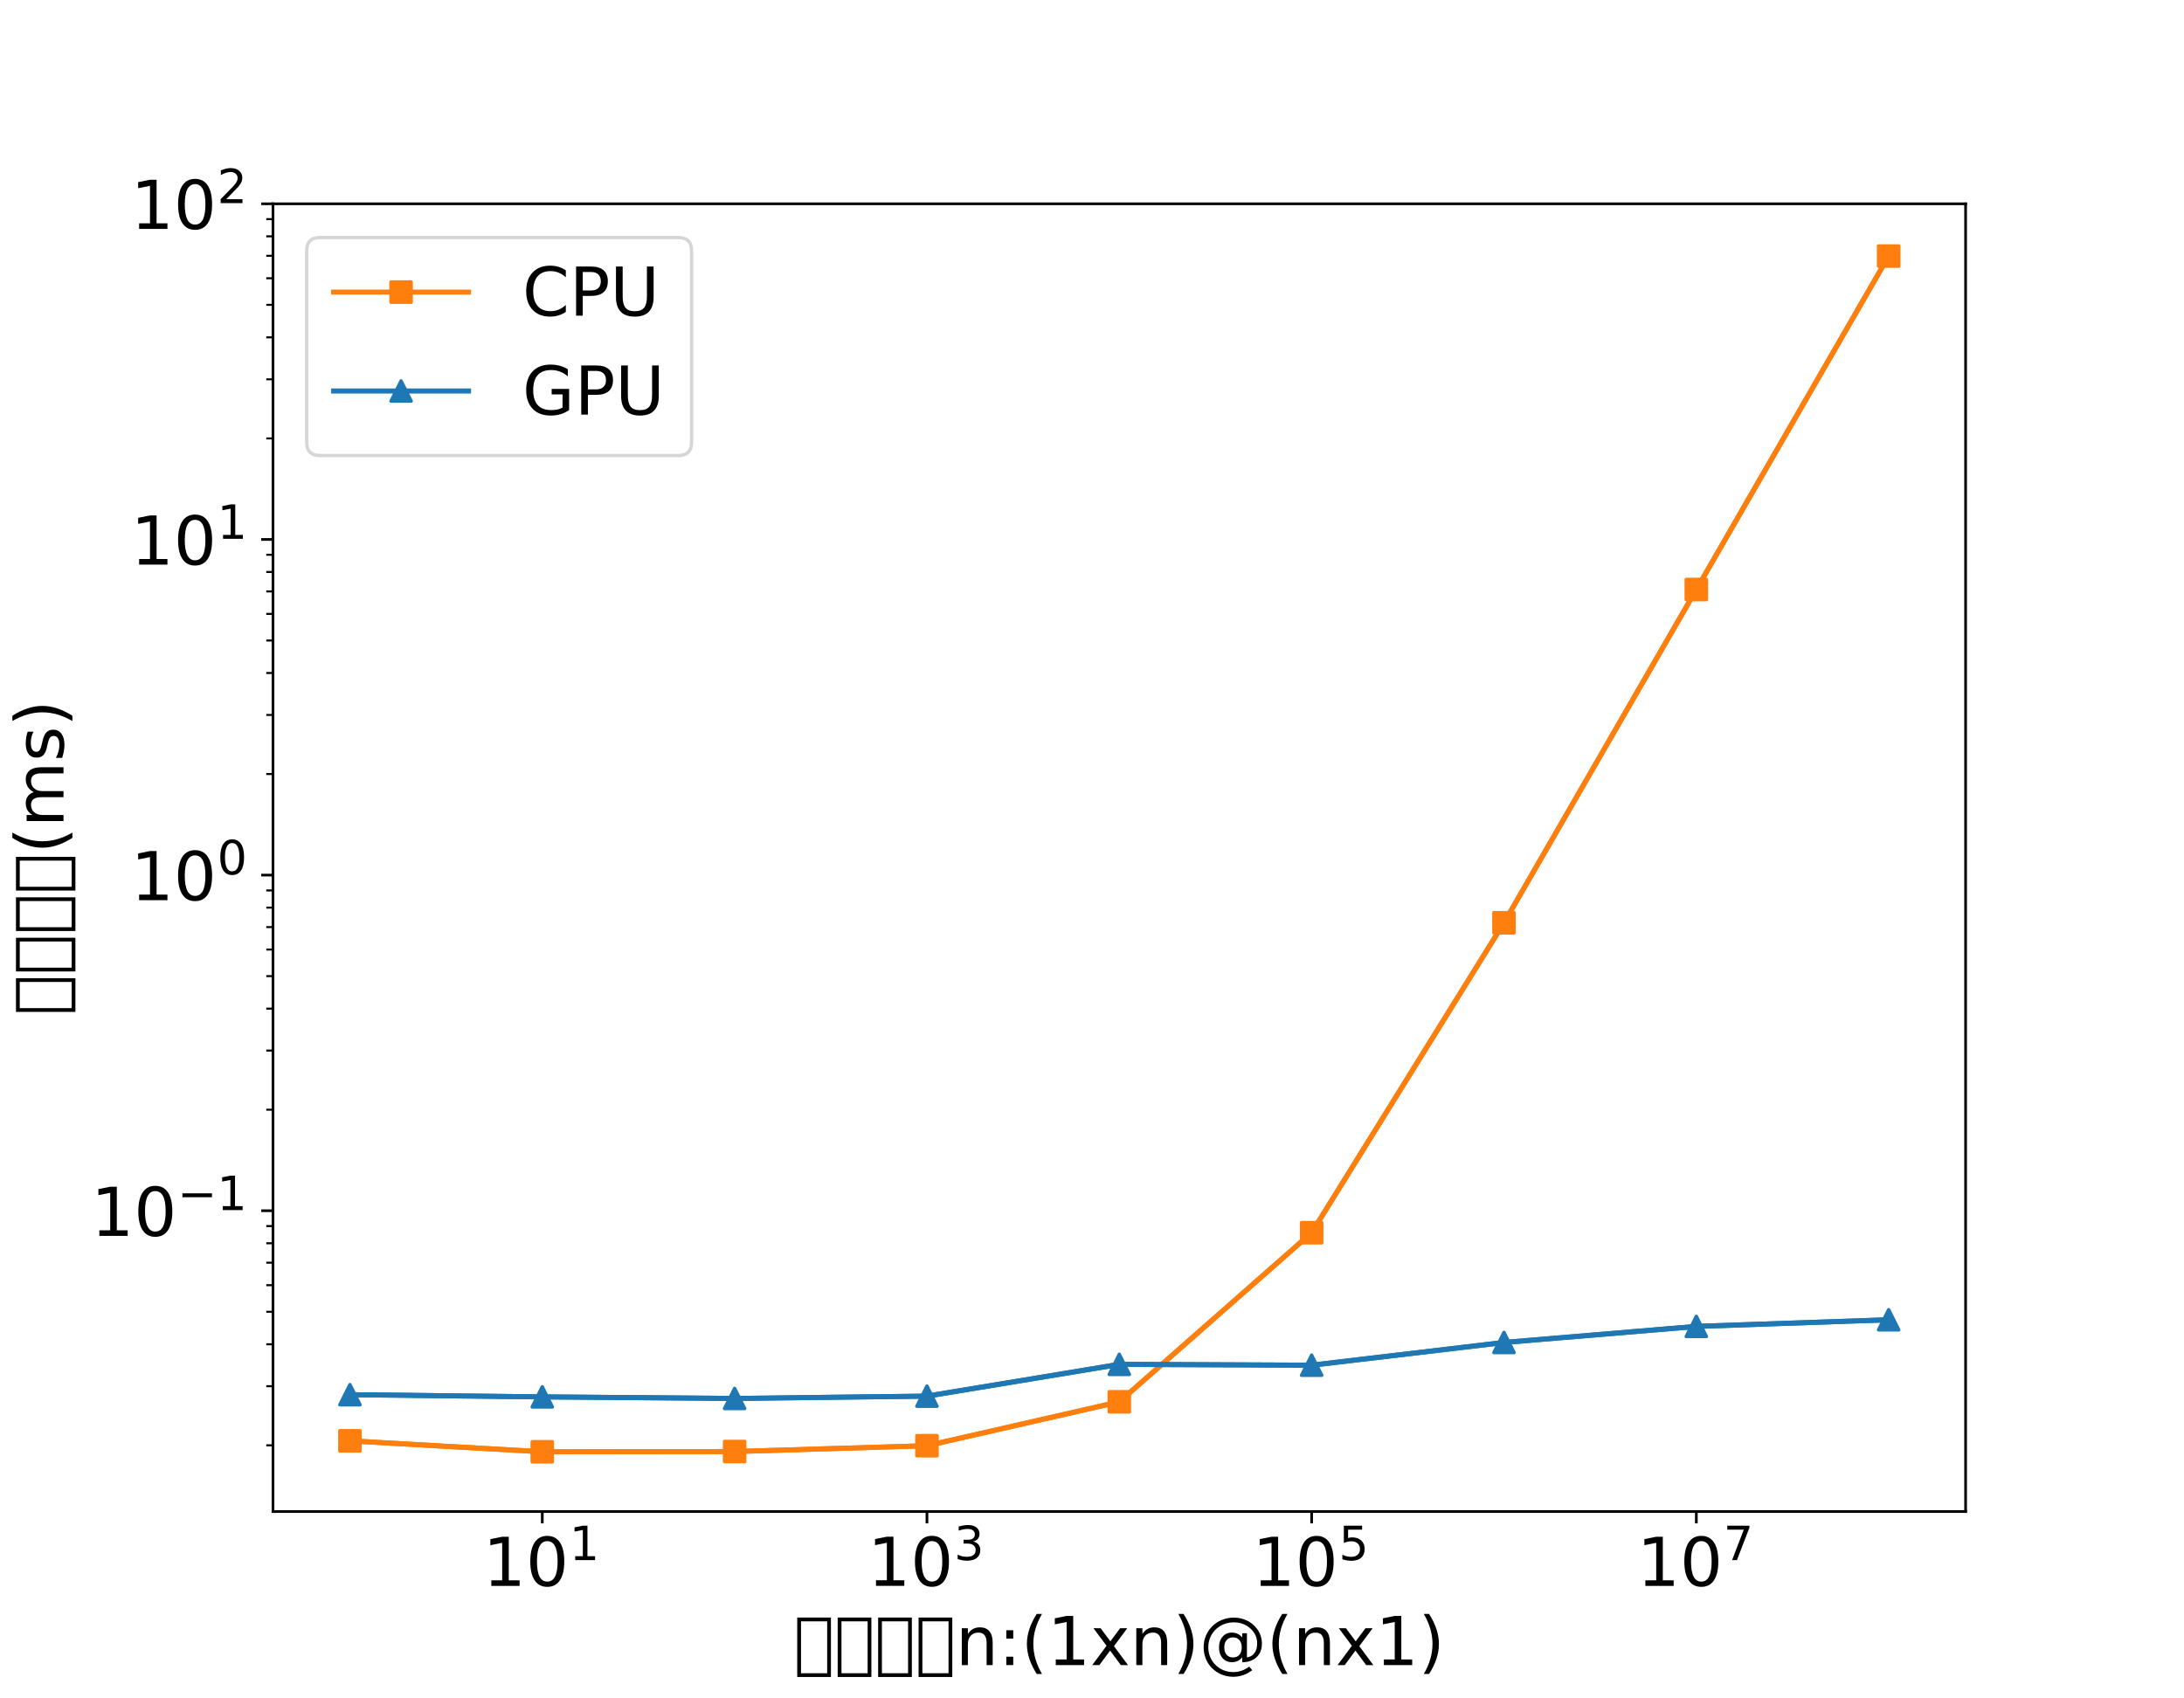 <?xml version="1.0" encoding="utf-8" standalone="no"?>
<!DOCTYPE svg PUBLIC "-//W3C//DTD SVG 1.1//EN"
  "http://www.w3.org/Graphics/SVG/1.1/DTD/svg11.dtd">
<!-- Created with matplotlib (https://matplotlib.org/) -->
<svg height="504pt" version="1.1" viewBox="0 0 648 504" width="648pt" xmlns="http://www.w3.org/2000/svg" xmlns:xlink="http://www.w3.org/1999/xlink">
 <defs>
  <style type="text/css">*{stroke-linecap:butt;stroke-linejoin:round;}</style>
 </defs>
 <g id="figure_1">
  <g id="patch_1">
   <path d="M 0 504 
L 648 504 
L 648 0 
L 0 0 
z
" style="fill:#ffffff;"/>
  </g>
  <g id="axes_1">
   <g id="patch_2">
    <path d="M 81 448.56 
L 583.2 448.56 
L 583.2 60.48 
L 81 60.48 
z
" style="fill:#ffffff;"/>
   </g>
   <g id="matplotlib.axis_1">
    <g id="xtick_1">
     <g id="line2d_1">
      <defs>
       <path d="M 0 0 
L 0 3.5 
" id="m2b3f65aea1" style="stroke:#000000;stroke-width:0.8;"/>
      </defs>
      <g>
       <use style="stroke:#000000;stroke-width:0.8;" x="160.895" xlink:href="#m2b3f65aea1" y="448.56"/>
      </g>
     </g>
     <g id="text_1">
      <!-- $\mathdefault{10^{1}}$ -->
      <g transform="translate(143.295 470.757)scale(0.2 -0.2)">
       <defs>
        <path d="M 12.406 8.297 
L 28.516 8.297 
L 28.516 63.922 
L 10.984 60.406 
L 10.984 69.391 
L 28.422 72.906 
L 38.281 72.906 
L 38.281 8.297 
L 54.391 8.297 
L 54.391 0 
L 12.406 0 
z
" id="DejaVuSans-49"/>
        <path d="M 31.781 66.406 
Q 24.172 66.406 20.328 58.906 
Q 16.5 51.422 16.5 36.375 
Q 16.5 21.391 20.328 13.891 
Q 24.172 6.391 31.781 6.391 
Q 39.453 6.391 43.281 13.891 
Q 47.125 21.391 47.125 36.375 
Q 47.125 51.422 43.281 58.906 
Q 39.453 66.406 31.781 66.406 
z
M 31.781 74.219 
Q 44.047 74.219 50.516 64.516 
Q 56.984 54.828 56.984 36.375 
Q 56.984 17.969 50.516 8.266 
Q 44.047 -1.422 31.781 -1.422 
Q 19.531 -1.422 13.062 8.266 
Q 6.594 17.969 6.594 36.375 
Q 6.594 54.828 13.062 64.516 
Q 19.531 74.219 31.781 74.219 
z
" id="DejaVuSans-48"/>
       </defs>
       <use transform="translate(0 0.684)" xlink:href="#DejaVuSans-49"/>
       <use transform="translate(63.623 0.684)" xlink:href="#DejaVuSans-48"/>
       <use transform="translate(128.203 38.966)scale(0.7)" xlink:href="#DejaVuSans-49"/>
      </g>
     </g>
    </g>
    <g id="xtick_2">
     <g id="line2d_2">
      <g>
       <use style="stroke:#000000;stroke-width:0.8;" x="275.032" xlink:href="#m2b3f65aea1" y="448.56"/>
      </g>
     </g>
     <g id="text_2">
      <!-- $\mathdefault{10^{3}}$ -->
      <g transform="translate(257.432 470.757)scale(0.2 -0.2)">
       <defs>
        <path d="M 40.578 39.312 
Q 47.656 37.797 51.625 33 
Q 55.609 28.219 55.609 21.188 
Q 55.609 10.406 48.188 4.484 
Q 40.766 -1.422 27.094 -1.422 
Q 22.516 -1.422 17.656 -0.516 
Q 12.797 0.391 7.625 2.203 
L 7.625 11.719 
Q 11.719 9.328 16.594 8.109 
Q 21.484 6.891 26.812 6.891 
Q 36.078 6.891 40.938 10.547 
Q 45.797 14.203 45.797 21.188 
Q 45.797 27.641 41.281 31.266 
Q 36.766 34.906 28.719 34.906 
L 20.219 34.906 
L 20.219 43.016 
L 29.109 43.016 
Q 36.375 43.016 40.234 45.922 
Q 44.094 48.828 44.094 54.297 
Q 44.094 59.906 40.109 62.906 
Q 36.141 65.922 28.719 65.922 
Q 24.656 65.922 20.016 65.031 
Q 15.375 64.156 9.812 62.312 
L 9.812 71.094 
Q 15.438 72.656 20.344 73.438 
Q 25.25 74.219 29.594 74.219 
Q 40.828 74.219 47.359 69.109 
Q 53.906 64.016 53.906 55.328 
Q 53.906 49.266 50.438 45.094 
Q 46.969 40.922 40.578 39.312 
z
" id="DejaVuSans-51"/>
       </defs>
       <use transform="translate(0 0.766)" xlink:href="#DejaVuSans-49"/>
       <use transform="translate(63.623 0.766)" xlink:href="#DejaVuSans-48"/>
       <use transform="translate(128.203 39.047)scale(0.7)" xlink:href="#DejaVuSans-51"/>
      </g>
     </g>
    </g>
    <g id="xtick_3">
     <g id="line2d_3">
      <g>
       <use style="stroke:#000000;stroke-width:0.8;" x="389.168" xlink:href="#m2b3f65aea1" y="448.56"/>
      </g>
     </g>
     <g id="text_3">
      <!-- $\mathdefault{10^{5}}$ -->
      <g transform="translate(371.568 470.757)scale(0.2 -0.2)">
       <defs>
        <path d="M 10.797 72.906 
L 49.516 72.906 
L 49.516 64.594 
L 19.828 64.594 
L 19.828 46.734 
Q 21.969 47.469 24.109 47.828 
Q 26.266 48.188 28.422 48.188 
Q 40.625 48.188 47.75 41.5 
Q 54.891 34.812 54.891 23.391 
Q 54.891 11.625 47.562 5.094 
Q 40.234 -1.422 26.906 -1.422 
Q 22.312 -1.422 17.547 -0.641 
Q 12.797 0.141 7.719 1.703 
L 7.719 11.625 
Q 12.109 9.234 16.797 8.062 
Q 21.484 6.891 26.703 6.891 
Q 35.156 6.891 40.078 11.328 
Q 45.016 15.766 45.016 23.391 
Q 45.016 31 40.078 35.438 
Q 35.156 39.891 26.703 39.891 
Q 22.75 39.891 18.812 39.016 
Q 14.891 38.141 10.797 36.281 
z
" id="DejaVuSans-53"/>
       </defs>
       <use transform="translate(0 0.684)" xlink:href="#DejaVuSans-49"/>
       <use transform="translate(63.623 0.684)" xlink:href="#DejaVuSans-48"/>
       <use transform="translate(128.203 38.966)scale(0.7)" xlink:href="#DejaVuSans-53"/>
      </g>
     </g>
    </g>
    <g id="xtick_4">
     <g id="line2d_4">
      <g>
       <use style="stroke:#000000;stroke-width:0.8;" x="503.305" xlink:href="#m2b3f65aea1" y="448.56"/>
      </g>
     </g>
     <g id="text_4">
      <!-- $\mathdefault{10^{7}}$ -->
      <g transform="translate(485.705 470.757)scale(0.2 -0.2)">
       <defs>
        <path d="M 8.203 72.906 
L 55.078 72.906 
L 55.078 68.703 
L 28.609 0 
L 18.312 0 
L 43.219 64.594 
L 8.203 64.594 
z
" id="DejaVuSans-55"/>
       </defs>
       <use transform="translate(0 0.684)" xlink:href="#DejaVuSans-49"/>
       <use transform="translate(63.623 0.684)" xlink:href="#DejaVuSans-48"/>
       <use transform="translate(128.203 38.966)scale(0.7)" xlink:href="#DejaVuSans-55"/>
      </g>
     </g>
    </g>
    <g id="text_5">
     <!-- 矩阵大小n:(1xn)@(nx1) -->
     <g transform="translate(235.544 494.113)scale(0.2 -0.2)">
      <defs>
       <path d="M 4.984 -17.672 
L 4.984 70.516 
L 54.984 70.516 
L 54.984 -17.672 
z
M 10.594 -12.109 
L 49.422 -12.109 
L 49.422 64.891 
L 10.594 64.891 
z
" id="DejaVuSans-30697"/>
       <path d="M 4.984 -17.672 
L 4.984 70.516 
L 54.984 70.516 
L 54.984 -17.672 
z
M 10.594 -12.109 
L 49.422 -12.109 
L 49.422 64.891 
L 10.594 64.891 
z
" id="DejaVuSans-38453"/>
       <path d="M 4.984 -17.672 
L 4.984 70.516 
L 54.984 70.516 
L 54.984 -17.672 
z
M 10.594 -12.109 
L 49.422 -12.109 
L 49.422 64.891 
L 10.594 64.891 
z
" id="DejaVuSans-22823"/>
       <path d="M 4.984 -17.672 
L 4.984 70.516 
L 54.984 70.516 
L 54.984 -17.672 
z
M 10.594 -12.109 
L 49.422 -12.109 
L 49.422 64.891 
L 10.594 64.891 
z
" id="DejaVuSans-23567"/>
       <path d="M 54.891 33.016 
L 54.891 0 
L 45.906 0 
L 45.906 32.719 
Q 45.906 40.484 42.875 44.328 
Q 39.844 48.188 33.797 48.188 
Q 26.516 48.188 22.312 43.547 
Q 18.109 38.922 18.109 30.906 
L 18.109 0 
L 9.078 0 
L 9.078 54.688 
L 18.109 54.688 
L 18.109 46.188 
Q 21.344 51.125 25.703 53.562 
Q 30.078 56 35.797 56 
Q 45.219 56 50.047 50.172 
Q 54.891 44.344 54.891 33.016 
z
" id="DejaVuSans-110"/>
       <path d="M 11.719 12.406 
L 22.016 12.406 
L 22.016 0 
L 11.719 0 
z
M 11.719 51.703 
L 22.016 51.703 
L 22.016 39.312 
L 11.719 39.312 
z
" id="DejaVuSans-58"/>
       <path d="M 31 75.875 
Q 24.469 64.656 21.281 53.656 
Q 18.109 42.672 18.109 31.391 
Q 18.109 20.125 21.312 9.062 
Q 24.516 -2 31 -13.188 
L 23.188 -13.188 
Q 15.875 -1.703 12.234 9.375 
Q 8.594 20.453 8.594 31.391 
Q 8.594 42.281 12.203 53.312 
Q 15.828 64.359 23.188 75.875 
z
" id="DejaVuSans-40"/>
       <path d="M 54.891 54.688 
L 35.109 28.078 
L 55.906 0 
L 45.312 0 
L 29.391 21.484 
L 13.484 0 
L 2.875 0 
L 24.125 28.609 
L 4.688 54.688 
L 15.281 54.688 
L 29.781 35.203 
L 44.281 54.688 
z
" id="DejaVuSans-120"/>
       <path d="M 8.016 75.875 
L 15.828 75.875 
Q 23.141 64.359 26.781 53.312 
Q 30.422 42.281 30.422 31.391 
Q 30.422 20.453 26.781 9.375 
Q 23.141 -1.703 15.828 -13.188 
L 8.016 -13.188 
Q 14.5 -2 17.703 9.062 
Q 20.906 20.125 20.906 31.391 
Q 20.906 42.672 17.703 53.656 
Q 14.5 64.656 8.016 75.875 
z
" id="DejaVuSans-41"/>
       <path d="M 37.203 26.219 
Q 37.203 19.234 40.672 15.25 
Q 44.141 11.281 50.203 11.281 
Q 56.203 11.281 59.641 15.281 
Q 63.094 19.281 63.094 26.219 
Q 63.094 33.062 59.578 37.078 
Q 56.062 41.109 50.094 41.109 
Q 44.188 41.109 40.688 37.109 
Q 37.203 33.109 37.203 26.219 
z
M 63.812 11.625 
Q 60.891 7.859 57.109 6.078 
Q 53.328 4.297 48.297 4.297 
Q 39.891 4.297 34.641 10.375 
Q 29.391 16.453 29.391 26.219 
Q 29.391 35.984 34.656 42.078 
Q 39.938 48.188 48.297 48.188 
Q 53.328 48.188 57.125 46.359 
Q 60.938 44.531 63.812 40.828 
L 63.812 47.219 
L 70.797 47.219 
L 70.797 11.281 
Q 77.938 12.359 81.953 17.797 
Q 85.984 23.25 85.984 31.891 
Q 85.984 37.109 84.438 41.703 
Q 82.906 46.297 79.781 50.203 
Q 74.703 56.594 67.406 59.984 
Q 60.109 63.375 51.516 63.375 
Q 45.516 63.375 39.984 61.781 
Q 34.469 60.203 29.781 57.078 
Q 22.125 52.094 17.797 44.016 
Q 13.484 35.938 13.484 26.516 
Q 13.484 18.75 16.281 11.953 
Q 19.094 5.172 24.422 0 
Q 29.547 -5.078 36.281 -7.734 
Q 43.016 -10.406 50.688 -10.406 
Q 56.984 -10.406 63.062 -8.281 
Q 69.141 -6.156 74.219 -2.203 
L 78.609 -7.625 
Q 72.516 -12.359 65.312 -14.875 
Q 58.109 -17.391 50.688 -17.391 
Q 41.656 -17.391 33.641 -14.188 
Q 25.641 -10.984 19.391 -4.891 
Q 13.141 1.219 9.859 9.25 
Q 6.594 17.281 6.594 26.516 
Q 6.594 35.406 9.906 43.453 
Q 13.234 51.516 19.391 57.625 
Q 25.688 63.812 33.938 67.109 
Q 42.188 70.406 51.422 70.406 
Q 61.766 70.406 70.625 66.156 
Q 79.5 61.922 85.5 54.109 
Q 89.156 49.312 91.078 43.703 
Q 93.016 38.094 93.016 32.078 
Q 93.016 19.234 85.25 11.812 
Q 77.484 4.391 63.812 4.109 
z
" id="DejaVuSans-64"/>
      </defs>
      <use xlink:href="#DejaVuSans-30697"/>
      <use x="60.01" xlink:href="#DejaVuSans-38453"/>
      <use x="120.02" xlink:href="#DejaVuSans-22823"/>
      <use x="180.029" xlink:href="#DejaVuSans-23567"/>
      <use x="240.039" xlink:href="#DejaVuSans-110"/>
      <use x="303.418" xlink:href="#DejaVuSans-58"/>
      <use x="337.109" xlink:href="#DejaVuSans-40"/>
      <use x="376.123" xlink:href="#DejaVuSans-49"/>
      <use x="439.746" xlink:href="#DejaVuSans-120"/>
      <use x="498.926" xlink:href="#DejaVuSans-110"/>
      <use x="562.305" xlink:href="#DejaVuSans-41"/>
      <use x="601.318" xlink:href="#DejaVuSans-64"/>
      <use x="701.318" xlink:href="#DejaVuSans-40"/>
      <use x="740.332" xlink:href="#DejaVuSans-110"/>
      <use x="803.711" xlink:href="#DejaVuSans-120"/>
      <use x="862.891" xlink:href="#DejaVuSans-49"/>
      <use x="926.514" xlink:href="#DejaVuSans-41"/>
     </g>
    </g>
   </g>
   <g id="matplotlib.axis_2">
    <g id="ytick_1">
     <g id="line2d_5">
      <defs>
       <path d="M 0 0 
L -3.5 0 
" id="mc327593377" style="stroke:#000000;stroke-width:0.8;"/>
      </defs>
      <g>
       <use style="stroke:#000000;stroke-width:0.8;" x="81" xlink:href="#mc327593377" y="359.285"/>
      </g>
     </g>
     <g id="text_6">
      <!-- $\mathdefault{10^{-1}}$ -->
      <g transform="translate(27 366.883)scale(0.2 -0.2)">
       <defs>
        <path d="M 10.594 35.5 
L 73.188 35.5 
L 73.188 27.203 
L 10.594 27.203 
z
" id="DejaVuSans-8722"/>
       </defs>
       <use transform="translate(0 0.684)" xlink:href="#DejaVuSans-49"/>
       <use transform="translate(63.623 0.684)" xlink:href="#DejaVuSans-48"/>
       <use transform="translate(128.203 38.966)scale(0.7)" xlink:href="#DejaVuSans-8722"/>
       <use transform="translate(186.855 38.966)scale(0.7)" xlink:href="#DejaVuSans-49"/>
      </g>
     </g>
    </g>
    <g id="ytick_2">
     <g id="line2d_6">
      <g>
       <use style="stroke:#000000;stroke-width:0.8;" x="81" xlink:href="#mc327593377" y="259.683"/>
      </g>
     </g>
     <g id="text_7">
      <!-- $\mathdefault{10^{0}}$ -->
      <g transform="translate(38.8 267.282)scale(0.2 -0.2)">
       <use transform="translate(0 0.766)" xlink:href="#DejaVuSans-49"/>
       <use transform="translate(63.623 0.766)" xlink:href="#DejaVuSans-48"/>
       <use transform="translate(128.203 39.047)scale(0.7)" xlink:href="#DejaVuSans-48"/>
      </g>
     </g>
    </g>
    <g id="ytick_3">
     <g id="line2d_7">
      <g>
       <use style="stroke:#000000;stroke-width:0.8;" x="81" xlink:href="#mc327593377" y="160.082"/>
      </g>
     </g>
     <g id="text_8">
      <!-- $\mathdefault{10^{1}}$ -->
      <g transform="translate(38.8 167.68)scale(0.2 -0.2)">
       <use transform="translate(0 0.684)" xlink:href="#DejaVuSans-49"/>
       <use transform="translate(63.623 0.684)" xlink:href="#DejaVuSans-48"/>
       <use transform="translate(128.203 38.966)scale(0.7)" xlink:href="#DejaVuSans-49"/>
      </g>
     </g>
    </g>
    <g id="ytick_4">
     <g id="line2d_8">
      <g>
       <use style="stroke:#000000;stroke-width:0.8;" x="81" xlink:href="#mc327593377" y="60.48"/>
      </g>
     </g>
     <g id="text_9">
      <!-- $\mathdefault{10^{2}}$ -->
      <g transform="translate(38.8 68.078)scale(0.2 -0.2)">
       <defs>
        <path d="M 19.188 8.297 
L 53.609 8.297 
L 53.609 0 
L 7.328 0 
L 7.328 8.297 
Q 12.938 14.109 22.625 23.891 
Q 32.328 33.688 34.812 36.531 
Q 39.547 41.844 41.422 45.531 
Q 43.312 49.219 43.312 52.781 
Q 43.312 58.594 39.234 62.25 
Q 35.156 65.922 28.609 65.922 
Q 23.969 65.922 18.812 64.312 
Q 13.672 62.703 7.812 59.422 
L 7.812 69.391 
Q 13.766 71.781 18.938 73 
Q 24.125 74.219 28.422 74.219 
Q 39.75 74.219 46.484 68.547 
Q 53.219 62.891 53.219 53.422 
Q 53.219 48.922 51.531 44.891 
Q 49.859 40.875 45.406 35.406 
Q 44.188 33.984 37.641 27.219 
Q 31.109 20.453 19.188 8.297 
z
" id="DejaVuSans-50"/>
       </defs>
       <use transform="translate(0 0.766)" xlink:href="#DejaVuSans-49"/>
       <use transform="translate(63.623 0.766)" xlink:href="#DejaVuSans-48"/>
       <use transform="translate(128.203 39.047)scale(0.7)" xlink:href="#DejaVuSans-50"/>
      </g>
     </g>
    </g>
    <g id="ytick_5">
     <g id="line2d_9">
      <defs>
       <path d="M 0 0 
L -2 0 
" id="ma2bf0bee5a" style="stroke:#000000;stroke-width:0.6;"/>
      </defs>
      <g>
       <use style="stroke:#000000;stroke-width:0.6;" x="81" xlink:href="#ma2bf0bee5a" y="428.903"/>
      </g>
     </g>
    </g>
    <g id="ytick_6">
     <g id="line2d_10">
      <g>
       <use style="stroke:#000000;stroke-width:0.6;" x="81" xlink:href="#ma2bf0bee5a" y="411.364"/>
      </g>
     </g>
    </g>
    <g id="ytick_7">
     <g id="line2d_11">
      <g>
       <use style="stroke:#000000;stroke-width:0.6;" x="81" xlink:href="#ma2bf0bee5a" y="398.92"/>
      </g>
     </g>
    </g>
    <g id="ytick_8">
     <g id="line2d_12">
      <g>
       <use style="stroke:#000000;stroke-width:0.6;" x="81" xlink:href="#ma2bf0bee5a" y="389.268"/>
      </g>
     </g>
    </g>
    <g id="ytick_9">
     <g id="line2d_13">
      <g>
       <use style="stroke:#000000;stroke-width:0.6;" x="81" xlink:href="#ma2bf0bee5a" y="381.381"/>
      </g>
     </g>
    </g>
    <g id="ytick_10">
     <g id="line2d_14">
      <g>
       <use style="stroke:#000000;stroke-width:0.6;" x="81" xlink:href="#ma2bf0bee5a" y="374.713"/>
      </g>
     </g>
    </g>
    <g id="ytick_11">
     <g id="line2d_15">
      <g>
       <use style="stroke:#000000;stroke-width:0.6;" x="81" xlink:href="#ma2bf0bee5a" y="368.937"/>
      </g>
     </g>
    </g>
    <g id="ytick_12">
     <g id="line2d_16">
      <g>
       <use style="stroke:#000000;stroke-width:0.6;" x="81" xlink:href="#ma2bf0bee5a" y="363.842"/>
      </g>
     </g>
    </g>
    <g id="ytick_13">
     <g id="line2d_17">
      <g>
       <use style="stroke:#000000;stroke-width:0.6;" x="81" xlink:href="#ma2bf0bee5a" y="329.302"/>
      </g>
     </g>
    </g>
    <g id="ytick_14">
     <g id="line2d_18">
      <g>
       <use style="stroke:#000000;stroke-width:0.6;" x="81" xlink:href="#ma2bf0bee5a" y="311.763"/>
      </g>
     </g>
    </g>
    <g id="ytick_15">
     <g id="line2d_19">
      <g>
       <use style="stroke:#000000;stroke-width:0.6;" x="81" xlink:href="#ma2bf0bee5a" y="299.319"/>
      </g>
     </g>
    </g>
    <g id="ytick_16">
     <g id="line2d_20">
      <g>
       <use style="stroke:#000000;stroke-width:0.6;" x="81" xlink:href="#ma2bf0bee5a" y="289.666"/>
      </g>
     </g>
    </g>
    <g id="ytick_17">
     <g id="line2d_21">
      <g>
       <use style="stroke:#000000;stroke-width:0.6;" x="81" xlink:href="#ma2bf0bee5a" y="281.78"/>
      </g>
     </g>
    </g>
    <g id="ytick_18">
     <g id="line2d_22">
      <g>
       <use style="stroke:#000000;stroke-width:0.6;" x="81" xlink:href="#ma2bf0bee5a" y="275.112"/>
      </g>
     </g>
    </g>
    <g id="ytick_19">
     <g id="line2d_23">
      <g>
       <use style="stroke:#000000;stroke-width:0.6;" x="81" xlink:href="#ma2bf0bee5a" y="269.336"/>
      </g>
     </g>
    </g>
    <g id="ytick_20">
     <g id="line2d_24">
      <g>
       <use style="stroke:#000000;stroke-width:0.6;" x="81" xlink:href="#ma2bf0bee5a" y="264.241"/>
      </g>
     </g>
    </g>
    <g id="ytick_21">
     <g id="line2d_25">
      <g>
       <use style="stroke:#000000;stroke-width:0.6;" x="81" xlink:href="#ma2bf0bee5a" y="229.7"/>
      </g>
     </g>
    </g>
    <g id="ytick_22">
     <g id="line2d_26">
      <g>
       <use style="stroke:#000000;stroke-width:0.6;" x="81" xlink:href="#ma2bf0bee5a" y="212.161"/>
      </g>
     </g>
    </g>
    <g id="ytick_23">
     <g id="line2d_27">
      <g>
       <use style="stroke:#000000;stroke-width:0.6;" x="81" xlink:href="#ma2bf0bee5a" y="199.717"/>
      </g>
     </g>
    </g>
    <g id="ytick_24">
     <g id="line2d_28">
      <g>
       <use style="stroke:#000000;stroke-width:0.6;" x="81" xlink:href="#ma2bf0bee5a" y="190.065"/>
      </g>
     </g>
    </g>
    <g id="ytick_25">
     <g id="line2d_29">
      <g>
       <use style="stroke:#000000;stroke-width:0.6;" x="81" xlink:href="#ma2bf0bee5a" y="182.178"/>
      </g>
     </g>
    </g>
    <g id="ytick_26">
     <g id="line2d_30">
      <g>
       <use style="stroke:#000000;stroke-width:0.6;" x="81" xlink:href="#ma2bf0bee5a" y="175.51"/>
      </g>
     </g>
    </g>
    <g id="ytick_27">
     <g id="line2d_31">
      <g>
       <use style="stroke:#000000;stroke-width:0.6;" x="81" xlink:href="#ma2bf0bee5a" y="169.734"/>
      </g>
     </g>
    </g>
    <g id="ytick_28">
     <g id="line2d_32">
      <g>
       <use style="stroke:#000000;stroke-width:0.6;" x="81" xlink:href="#ma2bf0bee5a" y="164.639"/>
      </g>
     </g>
    </g>
    <g id="ytick_29">
     <g id="line2d_33">
      <g>
       <use style="stroke:#000000;stroke-width:0.6;" x="81" xlink:href="#ma2bf0bee5a" y="130.099"/>
      </g>
     </g>
    </g>
    <g id="ytick_30">
     <g id="line2d_34">
      <g>
       <use style="stroke:#000000;stroke-width:0.6;" x="81" xlink:href="#ma2bf0bee5a" y="112.56"/>
      </g>
     </g>
    </g>
    <g id="ytick_31">
     <g id="line2d_35">
      <g>
       <use style="stroke:#000000;stroke-width:0.6;" x="81" xlink:href="#ma2bf0bee5a" y="100.115"/>
      </g>
     </g>
    </g>
    <g id="ytick_32">
     <g id="line2d_36">
      <g>
       <use style="stroke:#000000;stroke-width:0.6;" x="81" xlink:href="#ma2bf0bee5a" y="90.463"/>
      </g>
     </g>
    </g>
    <g id="ytick_33">
     <g id="line2d_37">
      <g>
       <use style="stroke:#000000;stroke-width:0.6;" x="81" xlink:href="#ma2bf0bee5a" y="82.576"/>
      </g>
     </g>
    </g>
    <g id="ytick_34">
     <g id="line2d_38">
      <g>
       <use style="stroke:#000000;stroke-width:0.6;" x="81" xlink:href="#ma2bf0bee5a" y="75.908"/>
      </g>
     </g>
    </g>
    <g id="ytick_35">
     <g id="line2d_39">
      <g>
       <use style="stroke:#000000;stroke-width:0.6;" x="81" xlink:href="#ma2bf0bee5a" y="70.132"/>
      </g>
     </g>
    </g>
    <g id="ytick_36">
     <g id="line2d_40">
      <g>
       <use style="stroke:#000000;stroke-width:0.6;" x="81" xlink:href="#ma2bf0bee5a" y="65.038"/>
      </g>
     </g>
    </g>
    <g id="text_10">
     <!-- 运算时间(ms) -->
     <g transform="translate(18.841 301.279)rotate(-90)scale(0.2 -0.2)">
      <defs>
       <path d="M 4.984 -17.672 
L 4.984 70.516 
L 54.984 70.516 
L 54.984 -17.672 
z
M 10.594 -12.109 
L 49.422 -12.109 
L 49.422 64.891 
L 10.594 64.891 
z
" id="DejaVuSans-36816"/>
       <path d="M 4.984 -17.672 
L 4.984 70.516 
L 54.984 70.516 
L 54.984 -17.672 
z
M 10.594 -12.109 
L 49.422 -12.109 
L 49.422 64.891 
L 10.594 64.891 
z
" id="DejaVuSans-31639"/>
       <path d="M 4.984 -17.672 
L 4.984 70.516 
L 54.984 70.516 
L 54.984 -17.672 
z
M 10.594 -12.109 
L 49.422 -12.109 
L 49.422 64.891 
L 10.594 64.891 
z
" id="DejaVuSans-26102"/>
       <path d="M 4.984 -17.672 
L 4.984 70.516 
L 54.984 70.516 
L 54.984 -17.672 
z
M 10.594 -12.109 
L 49.422 -12.109 
L 49.422 64.891 
L 10.594 64.891 
z
" id="DejaVuSans-38388"/>
       <path d="M 52 44.188 
Q 55.375 50.25 60.062 53.125 
Q 64.75 56 71.094 56 
Q 79.641 56 84.281 50.016 
Q 88.922 44.047 88.922 33.016 
L 88.922 0 
L 79.891 0 
L 79.891 32.719 
Q 79.891 40.578 77.094 44.375 
Q 74.312 48.188 68.609 48.188 
Q 61.625 48.188 57.562 43.547 
Q 53.516 38.922 53.516 30.906 
L 53.516 0 
L 44.484 0 
L 44.484 32.719 
Q 44.484 40.625 41.703 44.406 
Q 38.922 48.188 33.109 48.188 
Q 26.219 48.188 22.156 43.531 
Q 18.109 38.875 18.109 30.906 
L 18.109 0 
L 9.078 0 
L 9.078 54.688 
L 18.109 54.688 
L 18.109 46.188 
Q 21.188 51.219 25.484 53.609 
Q 29.781 56 35.688 56 
Q 41.656 56 45.828 52.969 
Q 50 49.953 52 44.188 
z
" id="DejaVuSans-109"/>
       <path d="M 44.281 53.078 
L 44.281 44.578 
Q 40.484 46.531 36.375 47.5 
Q 32.281 48.484 27.875 48.484 
Q 21.188 48.484 17.844 46.438 
Q 14.5 44.391 14.5 40.281 
Q 14.5 37.156 16.891 35.375 
Q 19.281 33.594 26.516 31.984 
L 29.594 31.297 
Q 39.156 29.25 43.188 25.516 
Q 47.219 21.781 47.219 15.094 
Q 47.219 7.469 41.188 3.016 
Q 35.156 -1.422 24.609 -1.422 
Q 20.219 -1.422 15.453 -0.562 
Q 10.688 0.297 5.422 2 
L 5.422 11.281 
Q 10.406 8.688 15.234 7.391 
Q 20.062 6.109 24.812 6.109 
Q 31.156 6.109 34.562 8.281 
Q 37.984 10.453 37.984 14.406 
Q 37.984 18.062 35.516 20.016 
Q 33.062 21.969 24.703 23.781 
L 21.578 24.516 
Q 13.234 26.266 9.516 29.906 
Q 5.812 33.547 5.812 39.891 
Q 5.812 47.609 11.281 51.797 
Q 16.75 56 26.812 56 
Q 31.781 56 36.172 55.266 
Q 40.578 54.547 44.281 53.078 
z
" id="DejaVuSans-115"/>
      </defs>
      <use xlink:href="#DejaVuSans-36816"/>
      <use x="60.01" xlink:href="#DejaVuSans-31639"/>
      <use x="120.02" xlink:href="#DejaVuSans-26102"/>
      <use x="180.029" xlink:href="#DejaVuSans-38388"/>
      <use x="240.039" xlink:href="#DejaVuSans-40"/>
      <use x="279.053" xlink:href="#DejaVuSans-109"/>
      <use x="376.465" xlink:href="#DejaVuSans-115"/>
      <use x="428.564" xlink:href="#DejaVuSans-41"/>
     </g>
    </g>
   </g>
   <g id="line2d_41">
    <path clip-path="url(#p83ade96ba8)" d="M 103.827 427.575 
L 160.895 430.818 
L 217.964 430.748 
L 275.032 429.018 
L 332.1 415.996 
L 389.168 365.8 
L 446.236 273.837 
L 503.305 174.94 
L 560.373 75.988 
" style="fill:none;stroke:#ff7f0e;stroke-linecap:square;stroke-width:1.5;"/>
   </g>
   <g id="line2d_42">
    <path clip-path="url(#p83ade96ba8)" d="M 103.827 427.575 
L 160.895 430.818 
L 217.964 430.748 
L 275.032 429.018 
L 332.1 415.996 
L 389.168 365.8 
L 446.236 273.837 
L 503.305 174.94 
L 560.373 75.988 
" style="fill:none;stroke:#ff7f0e;stroke-linecap:square;stroke-width:1.5;"/>
    <defs>
     <path d="M -3 3 
L 3 3 
L 3 -3 
L -3 -3 
z
" id="m54307ed964" style="stroke:#ff7f0e;stroke-linejoin:miter;"/>
    </defs>
    <g clip-path="url(#p83ade96ba8)">
     <use style="fill:#ff7f0e;stroke:#ff7f0e;stroke-linejoin:miter;" x="103.827" xlink:href="#m54307ed964" y="427.575"/>
     <use style="fill:#ff7f0e;stroke:#ff7f0e;stroke-linejoin:miter;" x="160.895" xlink:href="#m54307ed964" y="430.818"/>
     <use style="fill:#ff7f0e;stroke:#ff7f0e;stroke-linejoin:miter;" x="217.964" xlink:href="#m54307ed964" y="430.748"/>
     <use style="fill:#ff7f0e;stroke:#ff7f0e;stroke-linejoin:miter;" x="275.032" xlink:href="#m54307ed964" y="429.018"/>
     <use style="fill:#ff7f0e;stroke:#ff7f0e;stroke-linejoin:miter;" x="332.1" xlink:href="#m54307ed964" y="415.996"/>
     <use style="fill:#ff7f0e;stroke:#ff7f0e;stroke-linejoin:miter;" x="389.168" xlink:href="#m54307ed964" y="365.8"/>
     <use style="fill:#ff7f0e;stroke:#ff7f0e;stroke-linejoin:miter;" x="446.236" xlink:href="#m54307ed964" y="273.837"/>
     <use style="fill:#ff7f0e;stroke:#ff7f0e;stroke-linejoin:miter;" x="503.305" xlink:href="#m54307ed964" y="174.94"/>
     <use style="fill:#ff7f0e;stroke:#ff7f0e;stroke-linejoin:miter;" x="560.373" xlink:href="#m54307ed964" y="75.988"/>
    </g>
   </g>
   <g id="line2d_43">
    <path clip-path="url(#p83ade96ba8)" d="M 103.827 413.878 
L 160.895 414.526 
L 217.964 414.993 
L 275.032 414.305 
L 332.1 404.874 
L 389.168 405.125 
L 446.236 398.379 
L 503.305 393.611 
L 560.373 391.642 
" style="fill:none;stroke:#1f77b4;stroke-linecap:square;stroke-width:1.5;"/>
   </g>
   <g id="line2d_44">
    <path clip-path="url(#p83ade96ba8)" d="M 103.827 413.878 
L 160.895 414.526 
L 217.964 414.993 
L 275.032 414.305 
L 332.1 404.874 
L 389.168 405.125 
L 446.236 398.379 
L 503.305 393.611 
L 560.373 391.642 
" style="fill:none;stroke:#1f77b4;stroke-linecap:square;stroke-width:1.5;"/>
    <defs>
     <path d="M 0 -3 
L -3 3 
L 3 3 
z
" id="m8b15dba142" style="stroke:#1f77b4;stroke-linejoin:miter;"/>
    </defs>
    <g clip-path="url(#p83ade96ba8)">
     <use style="fill:#1f77b4;stroke:#1f77b4;stroke-linejoin:miter;" x="103.827" xlink:href="#m8b15dba142" y="413.878"/>
     <use style="fill:#1f77b4;stroke:#1f77b4;stroke-linejoin:miter;" x="160.895" xlink:href="#m8b15dba142" y="414.526"/>
     <use style="fill:#1f77b4;stroke:#1f77b4;stroke-linejoin:miter;" x="217.964" xlink:href="#m8b15dba142" y="414.993"/>
     <use style="fill:#1f77b4;stroke:#1f77b4;stroke-linejoin:miter;" x="275.032" xlink:href="#m8b15dba142" y="414.305"/>
     <use style="fill:#1f77b4;stroke:#1f77b4;stroke-linejoin:miter;" x="332.1" xlink:href="#m8b15dba142" y="404.874"/>
     <use style="fill:#1f77b4;stroke:#1f77b4;stroke-linejoin:miter;" x="389.168" xlink:href="#m8b15dba142" y="405.125"/>
     <use style="fill:#1f77b4;stroke:#1f77b4;stroke-linejoin:miter;" x="446.236" xlink:href="#m8b15dba142" y="398.379"/>
     <use style="fill:#1f77b4;stroke:#1f77b4;stroke-linejoin:miter;" x="503.305" xlink:href="#m8b15dba142" y="393.611"/>
     <use style="fill:#1f77b4;stroke:#1f77b4;stroke-linejoin:miter;" x="560.373" xlink:href="#m8b15dba142" y="391.642"/>
    </g>
   </g>
   <g id="patch_3">
    <path d="M 81 448.56 
L 81 60.48 
" style="fill:none;stroke:#000000;stroke-linecap:square;stroke-linejoin:miter;stroke-width:0.8;"/>
   </g>
   <g id="patch_4">
    <path d="M 583.2 448.56 
L 583.2 60.48 
" style="fill:none;stroke:#000000;stroke-linecap:square;stroke-linejoin:miter;stroke-width:0.8;"/>
   </g>
   <g id="patch_5">
    <path d="M 81 448.56 
L 583.2 448.56 
" style="fill:none;stroke:#000000;stroke-linecap:square;stroke-linejoin:miter;stroke-width:0.8;"/>
   </g>
   <g id="patch_6">
    <path d="M 81 60.48 
L 583.2 60.48 
" style="fill:none;stroke:#000000;stroke-linecap:square;stroke-linejoin:miter;stroke-width:0.8;"/>
   </g>
   <g id="legend_1">
    <g id="patch_7">
     <path d="M 95 135.192 
L 201.194 135.192 
Q 205.194 135.192 205.194 131.192 
L 205.194 74.48 
Q 205.194 70.48 201.194 70.48 
L 95 70.48 
Q 91 70.48 91 74.48 
L 91 131.192 
Q 91 135.192 95 135.192 
z
" style="fill:#ffffff;opacity:0.8;stroke:#cccccc;stroke-linejoin:miter;"/>
    </g>
    <g id="line2d_45">
     <path d="M 99 86.677 
L 139 86.677 
" style="fill:none;stroke:#ff7f0e;stroke-linecap:square;stroke-width:1.5;"/>
    </g>
    <g id="line2d_46">
     <g>
      <use style="fill:#ff7f0e;stroke:#ff7f0e;stroke-linejoin:miter;" x="119" xlink:href="#m54307ed964" y="86.677"/>
     </g>
    </g>
    <g id="text_11">
     <!-- CPU -->
     <g transform="translate(155 93.677)scale(0.2 -0.2)">
      <defs>
       <path d="M 64.406 67.281 
L 64.406 56.891 
Q 59.422 61.531 53.781 63.812 
Q 48.141 66.109 41.797 66.109 
Q 29.297 66.109 22.656 58.469 
Q 16.016 50.828 16.016 36.375 
Q 16.016 21.969 22.656 14.328 
Q 29.297 6.688 41.797 6.688 
Q 48.141 6.688 53.781 8.984 
Q 59.422 11.281 64.406 15.922 
L 64.406 5.609 
Q 59.234 2.094 53.438 0.328 
Q 47.656 -1.422 41.219 -1.422 
Q 24.656 -1.422 15.125 8.703 
Q 5.609 18.844 5.609 36.375 
Q 5.609 53.953 15.125 64.078 
Q 24.656 74.219 41.219 74.219 
Q 47.75 74.219 53.531 72.484 
Q 59.328 70.75 64.406 67.281 
z
" id="DejaVuSans-67"/>
       <path d="M 19.672 64.797 
L 19.672 37.406 
L 32.078 37.406 
Q 38.969 37.406 42.719 40.969 
Q 46.484 44.531 46.484 51.125 
Q 46.484 57.672 42.719 61.234 
Q 38.969 64.797 32.078 64.797 
z
M 9.812 72.906 
L 32.078 72.906 
Q 44.344 72.906 50.609 67.359 
Q 56.891 61.812 56.891 51.125 
Q 56.891 40.328 50.609 34.812 
Q 44.344 29.297 32.078 29.297 
L 19.672 29.297 
L 19.672 0 
L 9.812 0 
z
" id="DejaVuSans-80"/>
       <path d="M 8.688 72.906 
L 18.609 72.906 
L 18.609 28.609 
Q 18.609 16.891 22.844 11.734 
Q 27.094 6.594 36.625 6.594 
Q 46.094 6.594 50.344 11.734 
Q 54.594 16.891 54.594 28.609 
L 54.594 72.906 
L 64.5 72.906 
L 64.5 27.391 
Q 64.5 13.141 57.438 5.859 
Q 50.391 -1.422 36.625 -1.422 
Q 22.797 -1.422 15.734 5.859 
Q 8.688 13.141 8.688 27.391 
z
" id="DejaVuSans-85"/>
      </defs>
      <use xlink:href="#DejaVuSans-67"/>
      <use x="69.824" xlink:href="#DejaVuSans-80"/>
      <use x="130.127" xlink:href="#DejaVuSans-85"/>
     </g>
    </g>
    <g id="line2d_47">
     <path d="M 99 116.033 
L 139 116.033 
" style="fill:none;stroke:#1f77b4;stroke-linecap:square;stroke-width:1.5;"/>
    </g>
    <g id="line2d_48">
     <g>
      <use style="fill:#1f77b4;stroke:#1f77b4;stroke-linejoin:miter;" x="119" xlink:href="#m8b15dba142" y="116.033"/>
     </g>
    </g>
    <g id="text_12">
     <!-- GPU -->
     <g transform="translate(155 123.033)scale(0.2 -0.2)">
      <defs>
       <path d="M 59.516 10.406 
L 59.516 29.984 
L 43.406 29.984 
L 43.406 38.094 
L 69.281 38.094 
L 69.281 6.781 
Q 63.578 2.734 56.688 0.656 
Q 49.812 -1.422 42 -1.422 
Q 24.906 -1.422 15.25 8.562 
Q 5.609 18.562 5.609 36.375 
Q 5.609 54.25 15.25 64.234 
Q 24.906 74.219 42 74.219 
Q 49.125 74.219 55.547 72.453 
Q 61.969 70.703 67.391 67.281 
L 67.391 56.781 
Q 61.922 61.422 55.766 63.766 
Q 49.609 66.109 42.828 66.109 
Q 29.438 66.109 22.719 58.641 
Q 16.016 51.172 16.016 36.375 
Q 16.016 21.625 22.719 14.156 
Q 29.438 6.688 42.828 6.688 
Q 48.047 6.688 52.141 7.594 
Q 56.25 8.5 59.516 10.406 
z
" id="DejaVuSans-71"/>
      </defs>
      <use xlink:href="#DejaVuSans-71"/>
      <use x="77.49" xlink:href="#DejaVuSans-80"/>
      <use x="137.793" xlink:href="#DejaVuSans-85"/>
     </g>
    </g>
   </g>
  </g>
 </g>
 <defs>
  <clipPath id="p83ade96ba8">
   <rect height="388.08" width="502.2" x="81" y="60.48"/>
  </clipPath>
 </defs>
</svg>
